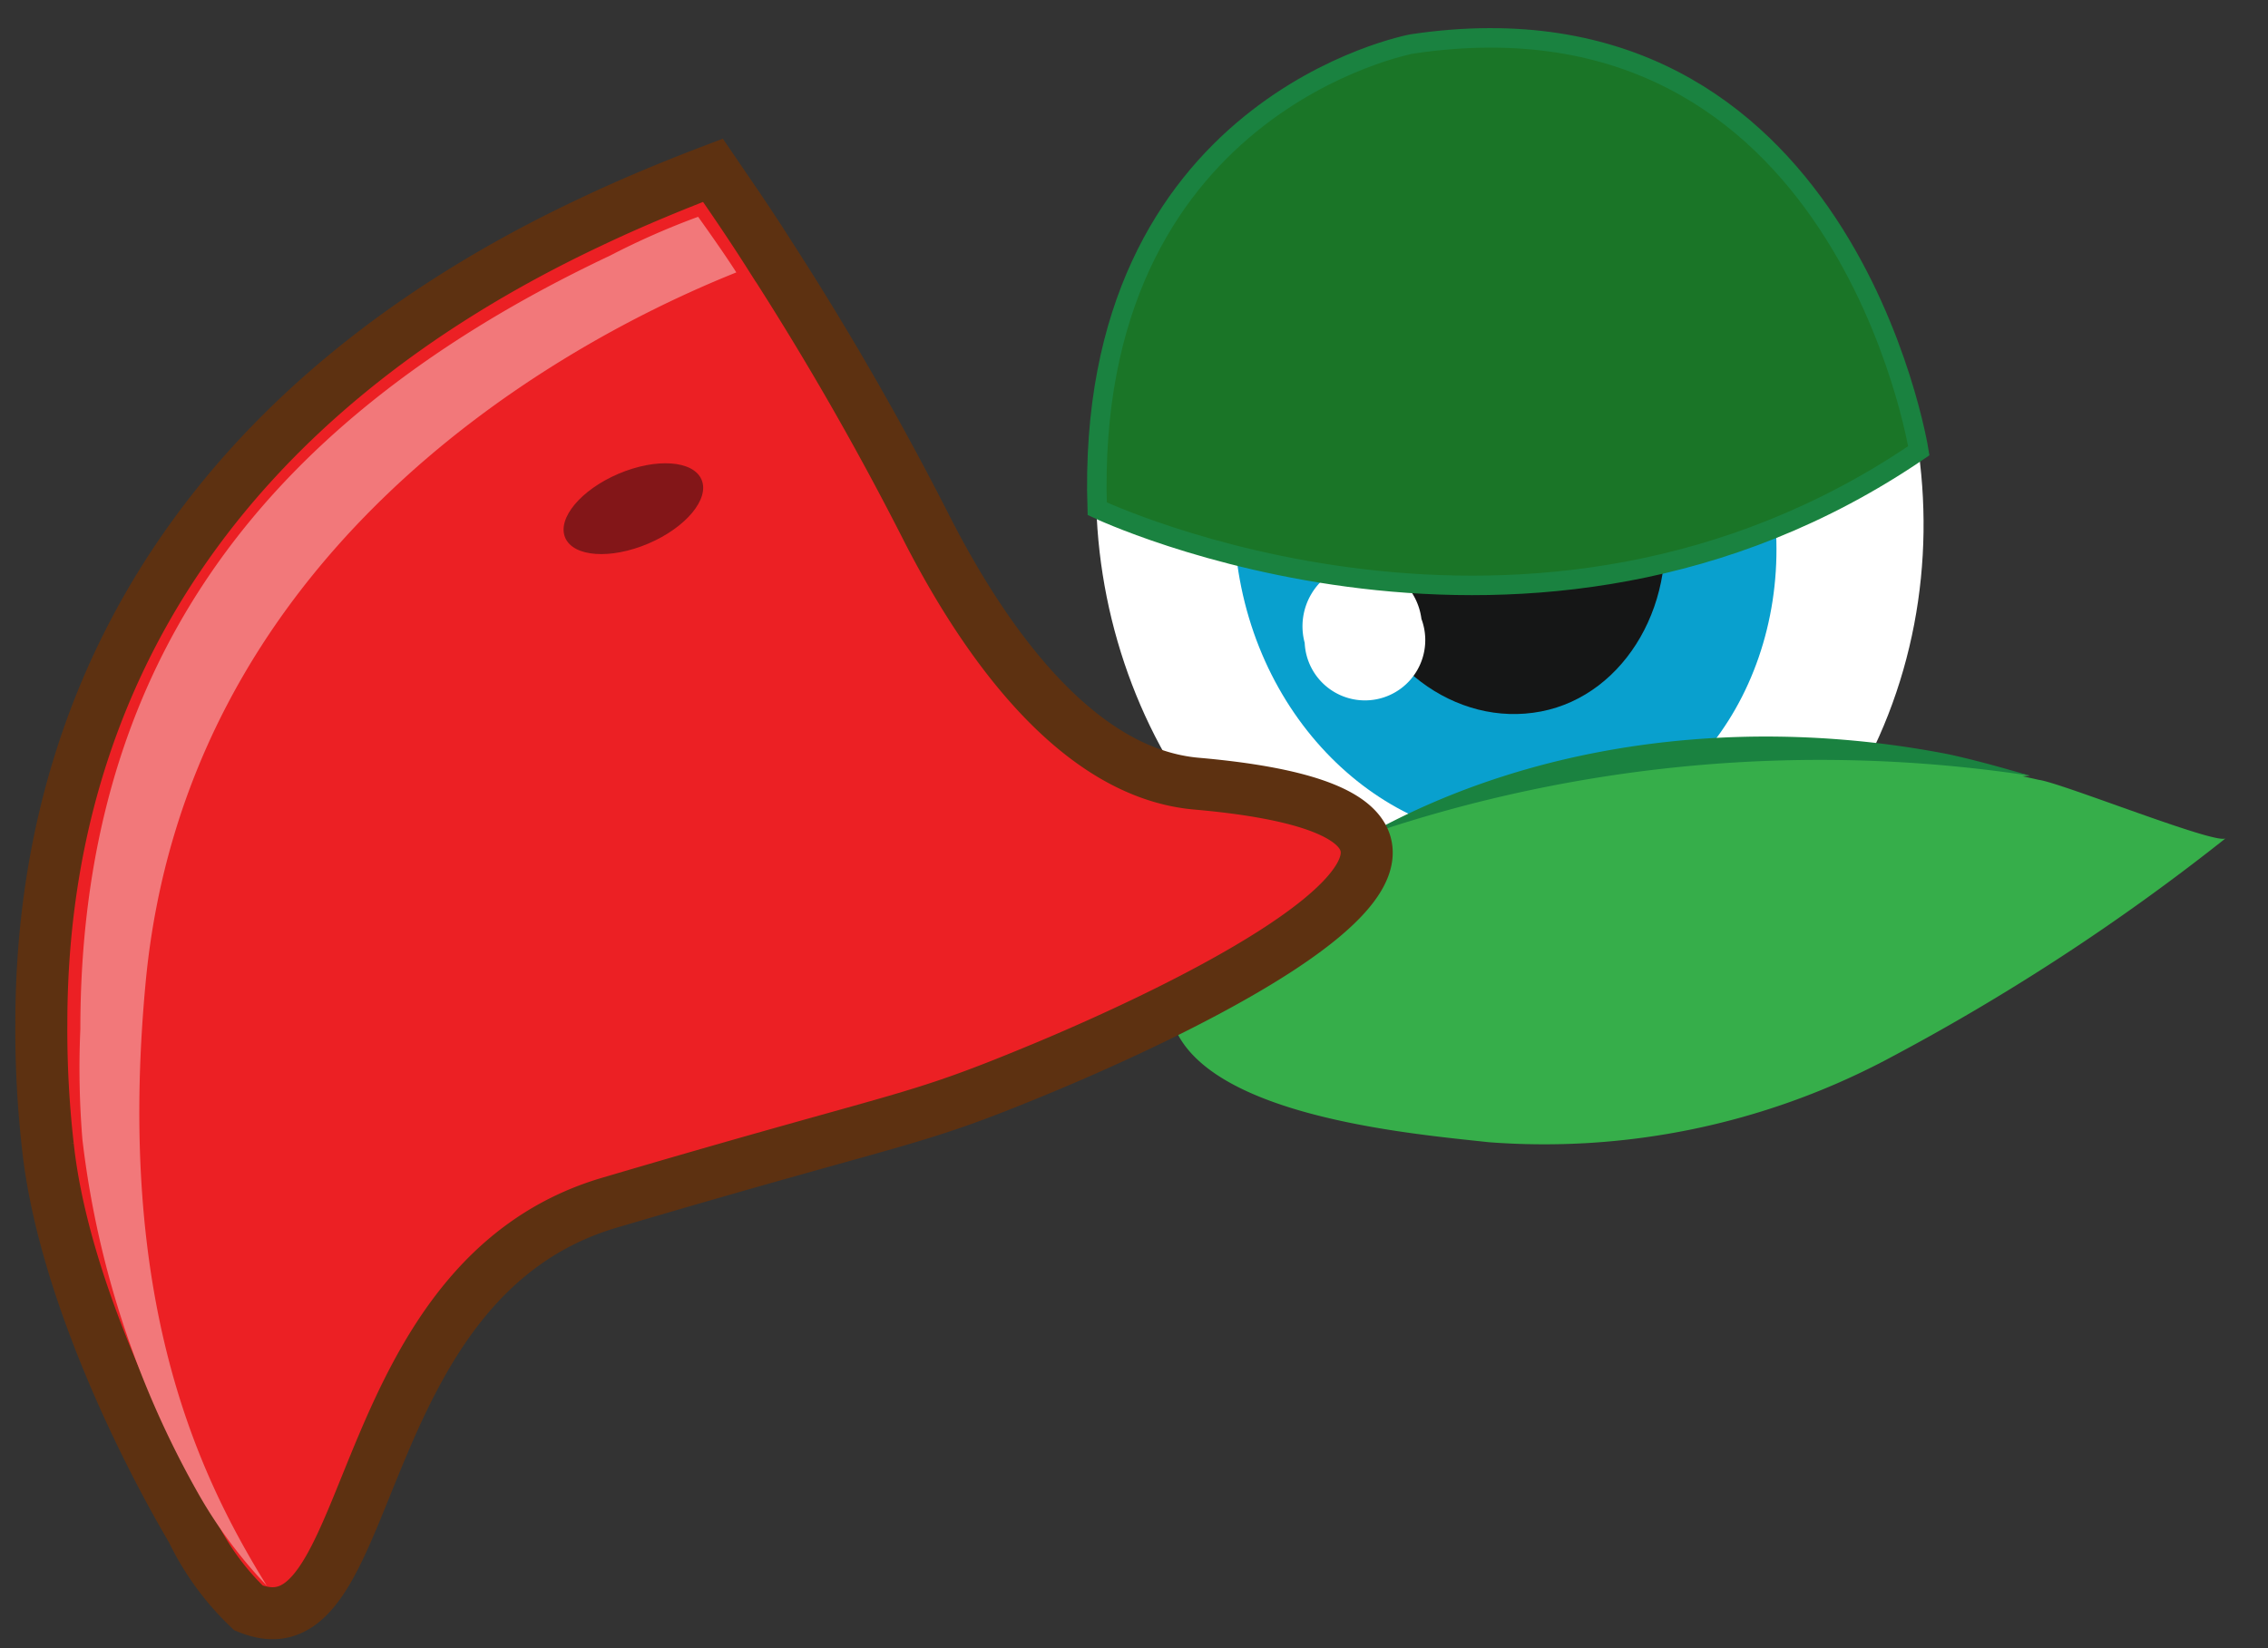 <svg id="a7ee77d7-475c-4d9b-8642-d4eebc2cda30" data-name="Layer 1" xmlns="http://www.w3.org/2000/svg" width="87.23" height="63.4" viewBox="0 0 87.23 63.4">
  <rect x="0" y="0" width="87.23" height="63.4" fill="#333333" stroke="none"/>
  <defs>
    <style>
      .a18921b9-f3fb-4eea-9762-41e1f067d904 {
        fill: #fff;
      }

      .a18921b9-f3fb-4eea-9762-41e1f067d904, .a5fe6ecd-bd88-4617-81d4-38c9219ee3de, .aea9057d-a483-44d8-9df4-c88e9ad612ce, .afa93ea8-1990-44b4-bf87-b2d84b6a7097, .bbfb0bbe-34eb-4b45-b370-a9a01679a031, .e8a269d1-fa56-4cf9-855b-0d04e033eab2 {
        fill-rule: evenodd;
      }

      .aea9057d-a483-44d8-9df4-c88e9ad612ce {
        fill: #09a0ce;
      }

      .bbfb0bbe-34eb-4b45-b370-a9a01679a031 {
        fill: #151616;
      }

      .a5fe6ecd-bd88-4617-81d4-38c9219ee3de {
        fill: #36ae4a;
      }

      .ef8ad426-afef-40ad-890a-5562173dda39 {
        fill: #1a8240;
      }

      .e8a269d1-fa56-4cf9-855b-0d04e033eab2 {
        fill: #ec2024;
        stroke: #5d3111;
        stroke-width: 2px;
      }

      .afa93ea8-1990-44b4-bf87-b2d84b6a7097, .e8a269d1-fa56-4cf9-855b-0d04e033eab2 {
        stroke-miterlimit: 10;
      }

      .aa9c0c10-c4a4-49ce-8dce-229a3495f302 {
        fill: #831618;
      }

      .e74600d7-4c3c-4670-baf6-8859dda99413 {
        fill: #f2787a;
      }

      .afa93ea8-1990-44b4-bf87-b2d84b6a7097 {
        fill: #1a7527;
        stroke: #1a8240;
        stroke-width: 0.75px;
      }
    </style>
  </defs>
  <g>
    <g>
      <g>
        <path class="a18921b9-f3fb-4eea-9762-41e1f067d904" d="M64.52,3.17c-8.06-4.41-17.43-.67-21,8.39s.11,20,8.17,24.42,17.37.64,20.93-8.48S72.52,7.56,64.52,3.17Z"/>
        <path class="aea9057d-a483-44d8-9df4-c88e9ad612ce" d="M55.51,8.88C49.9,10,46.42,16.16,47.74,22.59s6.93,10.69,12.53,9.55,9.09-7.29,7.78-13.71S61.12,7.73,55.51,8.88Z"/>
        <path class="bbfb0bbe-34eb-4b45-b370-a9a01679a031" d="M56.46,13.66c-3.28.67-5.33,4.28-4.55,8.1S56,28,59.27,27.37s5.38-4.3,4.61-8.06S59.8,13,56.46,13.66Z"/>
        <path class="a18921b9-f3fb-4eea-9762-41e1f067d904" d="M51.93,21.73a2.44,2.44,0,0,0-1.75,3,2.32,2.32,0,1,0,4.49-.92,2.42,2.42,0,0,0-2.74-2.09Z"/>
      </g>
      <g>
        <g>
          <path class="a5fe6ecd-bd88-4617-81d4-38c9219ee3de" d="M85.6,32.25a84.51,84.51,0,0,1-13.15,8.57,28.2,28.2,0,0,1-15.2,3.12c-3.18-.35-12.44-1.11-12.3-5.67.13-4.12,7.72-6.18,10.81-7.19A43.61,43.61,0,0,1,70.93,29a41,41,0,0,1,7.48,1C79.28,30.11,85.24,32.51,85.6,32.25Z"/>
          <g>
            <path class="a5fe6ecd-bd88-4617-81d4-38c9219ee3de" d="M52.58,32.12a40.29,40.29,0,0,1,25.49-2.28"/>
            <path class="ef8ad426-afef-40ad-890a-5562173dda39" d="M52.58,32.12c6.71-3.74,14.86-4.56,22.33-3.11,1.07.23,2.12.53,3.16.83a54,54,0,0,0-25.49,2.28Z"/>
          </g>
        </g>
        <g>
          <path class="e8a269d1-fa56-4cf9-855b-0d04e033eab2" d="M40.17,41.06c-5.24,2.18-4.84,1.7-16.77,5.22C13.58,49.21,14.48,63.09,10,62a2.78,2.78,0,0,1-.44-.14,10.32,10.32,0,0,1-2.18-3c-2.1-3.56-5-9.68-5.54-14.78a39.61,39.61,0,0,1-.25-4.7c0-13.35,7-24.18,21.11-30.83,1.49-.71,3.07-1.37,4.72-2l.58.85c.55.8,1.09,1.61,1.61,2.43a117.34,117.34,0,0,1,6.09,10.61c2.1,4.08,5.66,9.32,10.35,9.71C62,31.56,44.15,39.4,40.17,41.06Z"/>
          <ellipse class="aa9c0c10-c4a4-49ce-8dce-229a3495f302" cx="24.36" cy="19.57" rx="2.85" ry="1.46" transform="translate(-5.72 11.11) rotate(-23.07)"/>
          <path class="e74600d7-4c3c-4670-baf6-8859dda99413" d="M5.6,37.81C4.46,50,7.58,56.67,10.26,61a17.93,17.93,0,0,1-2.57-3.43A36.16,36.16,0,0,1,3.17,43.84a33.52,33.52,0,0,1-.08-4.24c0-13.35,6.3-23.12,20.38-29.77a29.16,29.16,0,0,1,3.38-1.49s.95,1.32,1.47,2.14C20.8,13.49,7.12,21.58,5.6,37.81Z"/>
        </g>
      </g>
    </g>
    <path class="afa93ea8-1990-44b4-bf87-b2d84b6a7097" d="M42.2,19.57s16.69,7.94,31.6-2.23c0,0-2.88-18.13-19.49-15.65C54.31,1.69,41.69,4,42.2,19.57Z"/>
  </g>
</svg>

